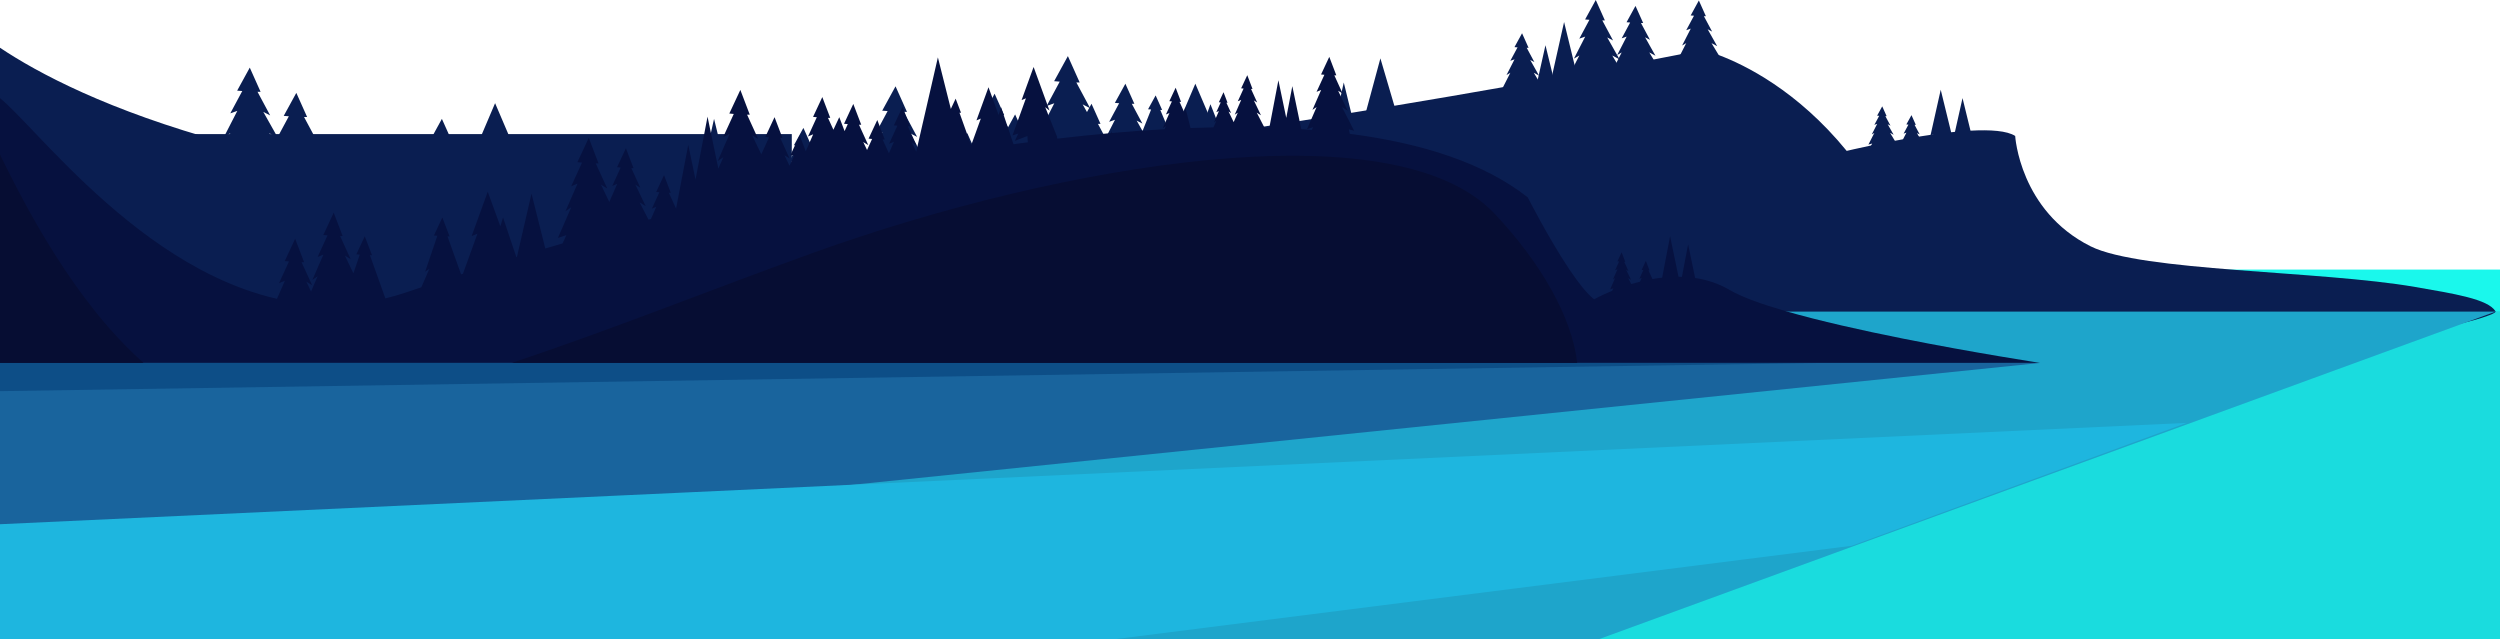 <svg width="2808" height="718" viewBox="0 0 2808 718" fill="none" xmlns="http://www.w3.org/2000/svg">
<path d="M2808 302.787H0V628.401H2808V302.787Z" fill="#1AF8EC"/>
<path d="M2808 349.573H0V718H2808V349.573Z" fill="#1ADCDE"/>
<path d="M2732.86 368.957C2645.83 377.386 2410.27 380.362 2110.61 380.317C1996.19 380.287 1872.47 379.818 1744.05 379.048C1496.34 377.552 1231.35 374.924 982.737 372.114C882.957 370.981 785.828 369.818 693.529 368.7C462.122 365.89 261.042 363.291 124.586 361.886C118.743 361.826 113.002 361.766 107.396 361.72C79.213 361.433 54.12 361.207 32.421 361.055C20.584 360.98 9.76 360.92 0 360.874V53.63C42.181 81.835 121.327 124.3 253.258 160.3C270.583 165.028 288.786 169.651 307.969 174.107C311.481 174.923 315.027 175.724 318.607 176.54C331.643 179.471 345.084 182.341 358.965 185.12C385.121 190.347 412.781 195.242 442.095 199.744C443.851 200.016 445.624 200.273 447.397 200.56C455.773 201.829 464.3 203.068 472.946 204.261C480.359 205.288 487.89 206.285 495.539 207.267C504.32 208.385 513.371 209.382 522.675 210.289C523.942 210.41 525.225 210.515 526.508 210.636C547.886 212.6 570.598 213.975 594.424 214.836C615.954 215.622 638.446 215.969 661.699 215.893H661.715C676.795 215.863 692.178 215.667 707.882 215.319C708.237 215.319 708.608 215.304 708.963 215.289C718.233 215.093 727.605 214.821 737.095 214.504C752.58 213.975 768.334 213.31 784.309 212.525C793.106 212.102 801.971 211.618 810.887 211.119C814.197 210.938 817.507 210.757 820.833 210.546C823.687 210.394 826.558 210.213 829.411 210.032C846.804 208.944 864.433 207.736 882.248 206.391C891.603 205.696 901.008 204.956 910.465 204.17C911.613 204.08 912.744 203.989 913.892 203.899C916.358 203.702 918.789 203.49 921.272 203.279H921.289C922.758 203.173 924.244 203.037 925.713 202.916H925.73C925.831 202.916 925.932 202.901 926.034 202.886C932.315 202.373 938.63 201.814 944.946 201.24H944.963C944.963 201.24 945.115 201.24 945.182 201.225C953.592 200.484 962.052 199.714 970.545 198.913C973.213 198.672 975.864 198.415 978.549 198.143C995.25 196.572 1012.03 194.895 1028.89 193.142C1030.44 192.976 1032.01 192.825 1033.58 192.659C1035.51 192.462 1037.4 192.266 1039.32 192.055C1042.16 191.768 1045.03 191.465 1047.88 191.148C1055.41 190.332 1062.96 189.517 1070.51 188.671H1070.53C1071.88 188.535 1073.23 188.384 1074.58 188.233C1079.61 187.674 1084.64 187.1 1089.69 186.526C1093.26 186.133 1096.84 185.71 1100.43 185.302C1107.66 184.471 1114.87 183.625 1122.1 182.764C1126.08 182.296 1130.05 181.812 1134 181.329C1134.49 181.283 1134.97 181.238 1135.44 181.163C1136.55 181.042 1137.67 180.906 1138.76 180.77C1139.98 180.634 1141.2 180.483 1142.38 180.332C1143.75 180.181 1145.11 180.014 1146.48 179.848C1146.72 179.833 1146.95 179.803 1147.19 179.773C1150.47 179.38 1153.74 178.972 1157.02 178.564C1157.29 178.534 1157.54 178.504 1157.81 178.474C1158.54 178.383 1159.26 178.292 1159.99 178.202H1160.02C1162.76 177.869 1165.5 177.537 1168.23 177.189C1173.09 176.585 1177.96 175.966 1182.82 175.346C1190.74 174.349 1198.66 173.337 1206.56 172.31C1217.15 170.95 1227.7 169.56 1238.24 168.155C1238.66 168.095 1239.07 168.035 1239.49 167.989C1240.98 167.793 1242.48 167.596 1243.96 167.4C1255.79 165.814 1267.57 164.213 1279.31 162.581C1281.54 162.279 1283.78 161.977 1286.01 161.659C1296.53 160.194 1306.98 158.729 1317.42 157.248H1317.44C1318.65 157.082 1319.82 156.901 1321.03 156.735C1329.61 155.511 1338.16 154.272 1346.67 153.033C1352.19 152.233 1357.68 151.432 1363.15 150.617C1366.2 150.178 1369.26 149.725 1372.32 149.272C1416.66 142.7 1459.82 136.023 1501.16 129.391C1506.7 128.515 1512.22 127.624 1517.71 126.748C1523.43 125.811 1529.12 124.889 1534.78 123.968C1545.38 122.23 1555.87 120.523 1566.19 118.786C1609.87 111.535 1650.87 104.495 1688.29 97.878C1690.01 97.591 1691.72 97.289 1693.39 96.972C1704.94 94.948 1716.12 92.938 1726.92 91.005C1727.36 90.929 1727.79 90.853 1728.22 90.778C1730.15 90.43 1732.04 90.098 1733.93 89.751C1736.87 89.222 1739.77 88.678 1742.65 88.164C1743.42 88.028 1744.2 87.892 1744.96 87.757C1750.99 86.654 1756.9 85.581 1762.66 84.539C1765.49 84.025 1768.3 83.496 1771.06 82.998C1786.19 80.218 1800.29 77.605 1813.28 75.172C1814.88 74.87 1816.5 74.583 1818.08 74.266C1832.68 71.532 1845.8 69.024 1857.3 66.834C1867.8 64.825 1876.94 63.042 1884.59 61.546C1885.64 61.35 1886.67 61.138 1887.66 60.942H1887.68C1903.7 57.815 1912.37 56.062 1912.37 56.062C1912.37 56.062 1918.68 57.467 1929.46 61.456C1929.78 61.576 1930.11 61.697 1930.45 61.818H1930.47C1959.46 72.71 2018.77 101.595 2074.2 169.485C2074.2 169.485 2085.1 166.856 2101.74 163.382C2109.51 161.75 2118.55 159.953 2128.31 158.109C2131.33 157.551 2134.4 156.976 2137.56 156.432C2143.35 155.39 2149.33 154.393 2155.39 153.426C2159.73 152.731 2164.14 152.066 2168.55 151.447C2176.25 150.329 2183.96 149.362 2191.53 148.547C2193 148.396 2194.43 148.244 2195.87 148.109C2201.85 147.534 2207.67 147.066 2213.28 146.764C2235.63 145.556 2254.4 146.84 2263.45 152.701C2263.45 152.701 2268.43 236.726 2348.1 276.623C2404.85 305.054 2606.52 303.891 2712.75 322.337C2755.66 329.799 2795.05 335.887 2802.94 349.786C2804.9 353.23 2758.29 366.554 2732.91 369.032L2732.86 368.957Z" fill="#0A1E51"/>
<path d="M258.712 149.619L251.569 153.743L266.564 124.527L258.661 127.306L272.119 102.244L266.378 101.806L280.545 75.958L292.67 103.075H289.208L303.477 129.663L295.726 125.645L312.156 154.846L302.379 149.619L323.284 184.29L314.318 182.341L316.851 193.913L302.599 184.26L300.42 192.055L287.604 185.982L290.508 200.454H277.523L278.958 188.233L270.464 196.768L269.249 182.975L246.503 190.544L252.667 179.108L242.146 182.099L258.712 149.619Z" fill="#0A1E51"/>
<path d="M310.991 177.974L303.865 182.098L318.86 152.881L310.957 155.661L324.415 130.599L318.674 130.161L332.824 104.312L344.966 131.429H341.504L355.756 158.018L348.022 153.999L364.452 183.201L354.675 177.974L375.58 212.644L366.597 210.696L369.146 222.282L354.895 212.614L352.716 220.409L339.9 214.336L342.804 228.809H329.802L331.254 216.587L322.743 225.122L321.528 211.33L298.799 218.899L304.962 207.463L294.442 210.454L310.991 177.974Z" fill="#0A1E51"/>
<path d="M885.912 199.184L880.543 202.296L891.839 180.27L885.879 182.371L896.027 163.472L891.704 163.139L902.376 143.651L911.529 164.091H908.911L919.668 184.138L913.825 181.117L926.22 203.127L918.84 199.184L934.595 225.319L927.841 223.854L929.749 232.586L919.009 225.304L917.371 231.181L907.695 226.603L909.891 237.511H900.097L901.177 228.295L894.778 234.731L893.866 224.337L876.71 230.033L881.37 221.422L873.434 223.673L885.912 199.184Z" fill="#0A1E51"/>
<path d="M982.788 174.863L975.24 179.229L991.096 148.321L982.738 151.266L996.972 124.769L990.894 124.3L1005.87 96.957L1018.7 125.63H1015.06L1030.12 153.759L1021.95 149.514L1039.32 180.408L1028.97 174.863L1051.08 211.528L1041.59 209.473L1044.29 221.725L1029.21 211.512L1026.91 219.746L1013.35 213.326L1016.43 228.629H1002.68L1004.2 215.697L995.216 224.731L993.933 210.138L969.87 218.145L976.405 206.059L965.277 209.217L982.788 174.863Z" fill="#0A1E51"/>
<path d="M1032.94 193.837L1026.62 197.508L1039.91 171.584L1032.9 174.047L1044.84 151.825L1039.76 151.432L1052.31 128.515L1063.06 152.55H1060.01L1072.64 176.132L1065.78 172.582L1080.35 198.475L1071.68 193.837L1090.22 224.58L1082.26 222.857L1084.51 233.13L1071.88 224.564L1069.94 231.484L1058.57 226.09L1061.16 238.916H1049.62L1050.91 228.085L1043.37 235.653L1042.29 223.416L1022.11 230.124L1027.59 219.987L1018.26 222.646L1032.94 193.837Z" fill="#0A1E51"/>
<path d="M1067.07 214.835L1060.75 218.506L1074.04 192.583L1067.03 195.06L1078.97 172.838L1073.87 172.43L1086.43 149.513L1097.19 173.563H1094.13L1106.76 197.144L1099.91 193.579L1114.48 219.488L1105.8 214.835L1124.34 245.592L1116.39 243.855L1118.64 254.128L1106 245.577L1104.06 252.481L1092.7 247.088L1095.28 259.929H1083.75L1085.03 249.082L1077.48 256.651L1076.42 244.429L1056.24 251.137L1061.71 241L1052.39 243.644L1067.07 214.835Z" fill="#0A1E51"/>
<path d="M1097.78 170.588L1091.45 174.244L1104.74 148.32L1097.75 150.798L1109.67 128.575L1104.59 128.183L1117.15 105.266L1127.91 129.301H1124.83L1137.48 152.883L1130.61 149.332L1145.18 175.226L1136.52 170.588L1155.06 201.33L1147.09 199.608L1149.35 209.881L1136.7 201.315L1134.78 208.219L1123.41 202.841L1125.98 215.667H1114.47L1115.75 204.835L1108.2 212.404L1107.12 200.167L1086.96 206.875L1092.43 196.738L1083.09 199.397L1097.78 170.588Z" fill="#0A1E51"/>
<path d="M1120.81 193.837L1114.48 197.508L1127.77 171.584L1120.78 174.047L1132.7 151.825L1127.62 151.432L1140.17 128.515L1150.94 152.55H1147.87L1160.51 176.132L1153.64 172.582L1168.21 198.475L1159.53 193.837L1178.07 224.58L1170.12 222.857L1172.38 233.13L1159.74 224.564L1157.81 231.484L1146.43 226.09L1149.01 238.916H1137.5L1138.78 228.085L1131.23 235.653L1130.15 223.416L1109.99 230.124L1115.46 219.987L1106.12 222.646L1120.81 193.837Z" fill="#0A1E51"/>
<path d="M1139.83 178.549L1133.51 182.22L1146.8 156.296L1139.79 158.774L1151.73 136.552L1146.63 136.144L1159.2 113.227L1169.95 137.277H1166.9L1179.53 160.859L1172.67 157.293L1187.24 183.201L1178.57 178.549L1197.11 209.306L1189.15 207.569L1191.4 217.842L1178.77 209.276L1176.83 216.195L1165.46 210.802L1168.04 223.643H1156.51L1157.8 212.796L1150.25 220.365L1149.18 208.143L1129 214.851L1134.48 204.714L1125.15 207.357L1139.83 178.549Z" fill="#0A1E51"/>
<path d="M1175.63 143.379L1167.84 147.896L1184.2 115.99L1175.59 119.042L1190.27 91.699L1184 91.2L1199.45 63.011L1212.69 92.59H1208.93L1224.48 121.61L1216.04 117.229L1233.97 149.09L1223.3 143.379L1246.11 181.222L1236.32 179.092L1239.08 191.737L1223.53 181.192L1221.15 189.697L1207.17 183.065L1210.34 198.867H1196.16L1197.73 185.528L1188.46 194.834L1187.13 179.787L1162.32 188.036L1169.04 175.557L1157.56 178.82L1175.63 143.379Z" fill="#0A1E51"/>
<path d="M478.721 192.915L472.98 196.254L489.545 154.71L484.918 154.347L496.333 133.515L506.127 155.374H503.341L530.814 220.878L523.57 219.307L525.63 228.658L514.131 220.863L512.375 227.147L502.041 222.253L504.388 233.93H493.901L495.067 224.065L488.211 230.954L487.231 219.82L468.893 225.923L473.858 216.708L465.381 219.11L478.721 192.915Z" fill="#0A1E51"/>
<path d="M683.921 154.514L718.386 241.892L711.159 240.321L713.202 249.657L701.702 241.877L699.946 248.161L689.612 243.267L691.959 254.929H681.473L682.638 245.065L675.782 251.953L674.803 240.835L656.464 246.938L661.429 237.708L652.952 240.125L683.921 154.514Z" fill="#0A1E51"/>
<path d="M722.539 165.014L748.273 252.392L742.87 250.821L744.406 260.157L735.811 252.377L734.511 258.661L726.794 253.767L728.55 265.429H720.715L721.593 255.58L716.46 262.453L715.734 251.334L702.039 257.438L705.754 248.207L699.422 250.624L722.539 165.014Z" fill="#0A1E51"/>
<path d="M802.022 133.515L823.383 220.878L818.892 219.307L820.175 228.658L813.049 220.863L811.951 227.147L805.552 222.253L807.004 233.93H800.52L801.229 224.065L796.99 230.954L796.382 219.82L785.018 225.923L788.091 216.708L782.84 219.11L802.022 133.515Z" fill="#0A1E51"/>
<path d="M935.237 160.465L956.598 247.843L952.107 246.272L953.373 255.608L946.264 247.828L945.166 254.113L938.767 249.203L940.219 260.88H933.718L934.444 251.016L930.205 257.904L929.597 246.786L918.233 252.889L921.306 243.658L916.055 246.076L935.237 160.465Z" fill="#0A1E51"/>
<path d="M961.376 127.91L982.737 215.288L978.262 213.702L979.529 223.053L972.403 215.258L971.322 221.558L964.905 216.648L966.357 228.326H959.873L960.582 218.461L956.344 225.35L955.736 214.231L944.372 220.334L947.445 211.104L942.193 213.521L961.376 127.91Z" fill="#0A1E51"/>
<path d="M542.112 164.424L534.226 167.218L556.093 115.87L584.935 183.413L577.184 178.111L598.832 224.202L589.866 222.238L592.398 233.825L578.147 224.171L575.968 231.966L563.152 225.893L566.073 240.366H553.071L554.506 228.144L546.012 236.665L544.797 222.887L522.051 230.456L528.231 219.02L517.694 222.011L542.112 164.424Z" fill="#0A1E51"/>
<path d="M1207.78 177.945L1201.85 181.39L1214.33 157.022L1207.76 159.349L1218.97 138.471L1214.18 138.093L1225.98 116.551L1236.1 139.151H1233.21L1245.1 161.312L1238.65 157.974L1252.34 182.311L1244.18 177.945L1261.61 206.845L1254.13 205.213L1256.24 214.867L1244.37 206.815L1242.56 213.311L1231.87 208.25L1234.29 220.32H1223.47L1224.66 210.123L1217.59 217.238L1216.58 205.742L1197.61 212.057L1202.76 202.524L1193.98 205.017L1207.78 177.945Z" fill="#0A1E51"/>
<path d="M1245.84 155.405L1239.9 158.864L1252.37 134.496L1245.81 136.823L1257.02 115.945L1252.22 115.567L1264.03 94.025L1274.14 116.625H1271.25L1283.14 138.787L1276.69 135.433L1290.38 159.77L1282.23 155.405L1299.66 184.304L1292.17 182.688L1294.29 192.341L1282.41 184.289L1280.61 190.785L1269.92 185.724L1272.33 197.78H1261.51L1262.71 187.597L1255.63 194.713L1254.62 183.216L1235.66 189.516L1240.81 179.999L1232.03 182.476L1245.84 155.405Z" fill="#0A1E51"/>
<path d="M1696.41 81.758L1692.11 84.266L1701.14 66.636L1696.38 68.313L1704.5 53.206L1701.04 52.934L1709.58 37.344L1716.89 53.689H1714.8L1723.4 69.733L1718.73 67.316L1728.65 84.93L1722.75 81.758L1735.35 102.681L1729.95 101.503L1731.47 108.482L1722.89 102.666L1721.57 107.364L1713.84 103.693L1715.59 112.425H1707.76L1708.62 105.053L1703.49 110.204L1702.76 101.88L1689.05 106.443L1692.76 99.554L1686.43 101.352L1696.41 81.758Z" fill="#0A1E51"/>
<path d="M1773.9 62.316L1767.86 65.806L1780.54 41.076L1773.87 43.432L1785.25 22.238L1780.38 21.86L1792.37 0L1802.62 22.933H1799.7L1811.78 45.427L1805.22 42.028L1819.12 66.743L1810.85 62.316L1828.53 91.639L1820.94 89.992L1823.09 99.796L1811.03 91.624L1809.19 98.225L1798.35 93.074L1800.8 105.326H1789.81L1791.04 94.977L1783.85 102.198L1782.82 90.536L1763.57 96.941L1768.78 87.257L1759.88 89.796L1773.9 62.316Z" fill="#0A1E51"/>
<path d="M1821.49 58.887L1816.44 61.817L1827.08 41.091L1821.47 43.054L1831.01 25.289L1826.94 24.971L1836.99 6.632L1845.6 25.863H1843.13L1853.25 44.731L1847.76 41.876L1859.41 62.603L1852.47 58.887L1867.32 83.481L1860.95 82.106L1862.76 90.324L1852.64 83.465L1851.09 88.995L1842 84.689L1844.06 94.962H1834.84L1835.87 86.29L1829.83 92.333L1828.97 82.559L1812.84 87.922L1817.21 79.81L1809.75 81.925L1821.49 58.887Z" fill="#0A1E51"/>
<path d="M1893.96 48.449L1889.34 51.138L1899.08 32.133L1893.95 33.947L1902.69 17.646L1898.96 17.359L1908.16 0.545L1916.05 18.175H1913.8L1923.07 35.472L1918.04 32.858L1928.73 51.848L1922.37 48.449L1935.96 71.003L1930.13 69.719L1931.79 77.258L1922.52 70.989L1921.1 76.049L1912.76 72.106L1914.65 81.503H1906.2L1907.13 73.557L1901.61 79.116L1900.82 70.142L1886.03 75.067L1890.05 67.619L1883.21 69.568L1893.96 48.449Z" fill="#0A1E51"/>
<path d="M2105.27 149.272L2102.4 150.949L2108.47 139.105L2105.27 140.238L2110.71 130.102L2108.38 129.905L2114.12 119.451L2119.04 130.434H2117.63L2123.41 141.19L2120.27 139.559L2126.92 151.387L2122.95 149.272L2131.43 163.307L2127.78 162.521L2128.81 167.204L2123.05 163.291L2122.18 166.449L2116.98 163.986L2118.16 169.848H2112.89L2113.48 164.893L2110.04 168.352L2109.55 162.778L2100.34 165.829L2102.84 161.207L2098.59 162.415L2105.27 149.272Z" fill="#0A1E51"/>
<path d="M2138.12 159.137L2135.25 160.799L2141.31 148.971L2138.12 150.104L2143.55 139.967L2141.22 139.77L2146.97 129.316L2151.88 140.284H2150.48L2156.25 151.055L2153.11 149.424L2159.77 161.253L2155.8 159.137L2164.27 173.172L2160.63 172.371L2161.66 177.07L2155.9 173.157L2155.02 176.314L2149.82 173.852L2151 179.713H2145.73L2146.32 174.758L2142.88 178.218L2142.39 172.643L2133.19 175.695L2135.69 171.072L2131.43 172.28L2138.12 159.137Z" fill="#0A1E51"/>
<path d="M1284.86 151.522L1280.57 154L1292.95 123L1289.49 122.729L1298.02 107.184L1305.31 123.499H1303.24L1323.75 172.385L1318.35 171.206L1319.87 178.186L1311.29 172.37L1309.99 177.068L1302.27 173.412L1304.01 182.114H1296.19L1297.07 174.757L1291.94 179.893L1291.21 171.599L1277.52 176.146L1281.23 169.273L1274.9 171.071L1284.86 151.522Z" fill="#0A1E51"/>
<path d="M1359.58 117.049L1385.32 182.25L1379.91 181.072L1381.45 188.051L1372.87 182.235L1371.56 186.933L1363.84 183.277L1365.6 191.979H1357.76L1358.64 184.622L1353.52 189.758L1352.78 181.465L1339.1 186.012L1342.82 179.138L1336.48 180.936L1359.58 117.049Z" fill="#0A1E51"/>
<path d="M1550.46 65.564L1568.53 126.913L1564.73 125.795L1565.81 132.367L1559.79 126.898L1558.87 131.31L1553.45 127.865L1554.69 136.068H1549.18L1549.79 129.134L1546.21 133.969L1545.69 126.158L1536.08 130.449L1538.68 123.968L1534.24 125.66L1550.46 65.564Z" fill="#0A1E51"/>
<path d="M1509.33 92.65L1524.32 154L1521.18 152.897L1522.06 159.453L1517.06 153.985L1516.3 158.411L1511.81 154.966L1512.83 163.154H1508.27L1508.77 156.235L1505.78 161.07L1505.36 153.259L1497.39 157.55L1499.55 151.069L1495.85 152.761L1509.33 92.65Z" fill="#0A1E51"/>
<path d="M1735.86 50.79L1752.95 120.69L1749.37 119.436L1750.38 126.914L1744.69 120.675L1743.81 125.705L1738.68 121.793L1739.84 131.128H1734.66L1735.23 123.243L1731.84 128.742L1731.35 119.844L1722.26 124.723L1724.73 117.351L1720.51 119.285L1735.86 50.79Z" fill="#0A1E51"/>
<path d="M1756.78 24.745L1773.87 94.645L1770.27 93.391L1771.28 100.869L1765.59 94.63L1764.72 99.66L1759.6 95.748L1760.76 105.084H1755.56L1756.14 97.198L1752.74 102.697L1752.25 93.799L1743.17 98.678L1745.63 91.306L1741.43 93.24L1756.78 24.745Z" fill="#0A1E51"/>
<path d="M2179.83 100.81L2192.73 153.563L2190.01 152.611L2190.79 158.246L2186.48 153.548L2185.82 157.34L2181.95 154.394L2182.83 161.433H2178.91L2179.35 155.481L2176.79 159.636L2176.41 152.928L2169.56 156.614L2171.42 151.04L2168.24 152.49L2179.83 100.81Z" fill="#0A1E51"/>
<path d="M2204.31 110.159L2217.2 162.912L2214.49 161.961L2215.25 167.596L2210.96 162.897L2210.31 166.689L2206.44 163.728L2207.32 170.783H2203.4L2203.82 164.831L2201.25 168.985L2200.9 162.263L2194.03 165.949L2195.9 160.39L2192.73 161.84L2204.31 110.159Z" fill="#0A1E51"/>
<path d="M1332.18 130.252L1326.28 132.337L1342.61 94.011L1364.13 144.422L1358.35 140.464L1374.51 174.863L1367.81 173.397L1369.7 182.053L1359.08 174.848L1357.44 180.664L1347.88 176.132L1350.04 186.918H1340.35L1341.43 177.809L1335.08 184.169L1334.17 173.881L1317.2 179.531L1321.81 170.995L1313.96 173.231L1332.18 130.252Z" fill="#0A1E51"/>
<path d="M889.336 150.614H29.333V369.362H889.336V150.614Z" fill="#0A1E51"/>
<path d="M2803 350C2525.74 451.28 2169.07 581.592 1892.35 682.691L1795.7 718H0V350H2803Z" fill="#1EA5CB"/>
<path d="M2291 407.715L1340.18 505.255H1340.17L953.856 544.877H953.704L774.631 563.263L737.398 567.079L504.173 591H0V332L32.809 337.309L106.346 349.255L109.639 349.783L126.102 352.467L231.385 369.526L298.032 380.34L640.592 385.046L1770.48 400.581L2291 407.715Z" fill="#19649D"/>
<path d="M2456 475L2079.78 613.012L1959.67 628.237L1704.7 660.565L1251.65 718H0V588.812L705.96 556.091L760.34 553.594L952.812 544.664L2456 475Z" fill="#1EB6DF"/>
<path d="M2048.29 407.599L0 439.353V407.599H2048.29Z" fill="#0D4E87"/>
<path d="M2291.05 407.599H0V110.189C9.676 118.075 23.354 132.562 40.577 150.6C82.945 195.014 146.757 260.925 225.244 302.802C230.934 305.853 236.709 308.769 242.569 311.519C264.402 321.882 287.3 330.206 311.093 335.629L319.958 315.341L313.423 318.045L317.83 308.392L320.397 302.787L324.551 293.692L319.806 293.255L331.525 268.177L341.572 294.508H338.718L342.518 302.787L344.578 307.274L350.538 320.326L344.122 316.413L349.373 327.381L356.753 310.37L350.859 314.374L354.135 306.881L355.908 302.787L363.254 285.988L356.719 288.692L367.864 264.385L363.119 263.947L374.838 238.855L384.885 265.186H382.031L393.834 291.004L387.418 287.121L394.932 302.802L396.063 305.159L396.941 306.986L397.583 305.083L398.377 302.787L404.084 285.973L400.251 285.625L409.707 265.382L417.813 286.622H415.499L421.291 302.787L421.747 304.086L432.841 335.161C440.71 333.258 448.647 330.976 456.651 328.272C462.105 326.414 467.644 324.541 473.25 322.668L481.878 302.802L482.25 301.971L481.017 302.802L477.488 305.204L478.316 302.802L478.687 301.714L491.216 264.869L487.383 264.521L496.84 244.278L504.945 265.518H502.632L515.06 300.219L515.988 302.817L517.88 308.119C518.572 307.893 519.298 307.651 519.99 307.455L521.662 302.832L522.709 299.947H522.726L536.252 262.497L529.734 265.201L547.836 215.348L561.986 254.188L565.026 244.308L579.987 288.798C580.189 288.722 580.409 288.662 580.611 288.617L596.991 217.463L612.476 279.084C618.892 277.211 625.36 275.307 631.861 273.434L636.15 264.113L626.643 267.285L641.587 232.857L635.154 237.223L648.696 206.254L641.57 209.215L653.711 182.657L648.527 182.173L661.31 154.799L663.033 159.316L665.532 165.843L667.288 170.496L669.297 175.753L672.269 183.548H669.162L682.046 211.723L675.055 207.462L684.36 226.844L693.242 206.541L687.686 208.852L696.197 190.225L697.126 188.186L693.09 187.808L698.561 176.085L699.675 173.683L703.036 166.507L708.017 179.605L708.524 180.95L709.317 182.959V182.989L711.546 188.866H709.115L710.972 192.914L711.31 193.609L719.145 210.771L713.708 207.462L725.241 231.543L718.368 227.222L728.382 246.695C729.294 246.468 730.205 246.212 731.134 245.985L737.129 232.268L732.215 234.307L740.607 215.967L737.01 215.65L745.859 196.721L753.424 216.572H751.262L759.368 234.292L773.045 162.64L781.201 201.691L790.945 150.66L793.95 134.979V134.949L794.693 131.021L795.318 134.027L796.331 138.846L797.412 144.104L798.78 150.675L806.851 189.395L812.407 176.629L806.159 180.859L815.987 158.425L816.78 156.642L819.313 150.857L816.409 152.065L812.39 153.727L813.775 150.675L815.885 146.053L817.338 142.911L824.176 127.985L819.161 127.516L820.884 123.845L828.449 107.651L831.556 100.989L839.627 122.184L842.16 128.816H839.138L849.117 150.675L851.616 156.129L844.845 152.005L855.078 173.336L863.791 154.256L859.57 153.863L861.056 150.675L869.972 131.611L877.25 150.675L878.887 154.951H876.355L886.807 177.853L881.133 174.408L886.773 186.177L892.025 174.65L887.803 174.257L898.205 152.005L905.044 169.906L911.9 154.195L913.369 150.842L912.136 151.355L910.937 151.869H910.92L907.56 153.259L908.759 150.66L917.438 131.671L913.217 131.278L921.626 113.301L923.619 109.025L925.088 112.893L932.518 132.366H929.968L932.94 138.862L936.081 145.735L941.501 134.118L942.666 131.595L948.644 147.261L952.241 139.391L948.019 139.013L953.879 126.444V126.414L958.151 117.319L958.421 116.745L963.976 131.323L967.337 140.085H964.804L969.616 150.63L975.256 162.988L969.583 159.513L973.872 168.486L979.546 156.084L975.594 155.706L977.975 150.615L983.142 139.542L983.26 139.315L985.371 134.798L991.416 150.615L993.747 156.718H991.366L994.794 164.211L998.441 172.188L1004.1 159.226L998.644 161.492L1007.31 142.563L1007.93 141.203L1007.22 141.128L1003.98 140.826L1006.85 134.677L1013.74 119.918L1022.12 141.868H1019.73L1023.6 150.328L1029.56 163.38L1024.23 160.147L1029.11 170.299L1036.32 138.877L1037.18 135.221V135.191L1046.25 95.747L1048.49 85.987V85.958L1050.74 76.168L1051.09 74.642L1053.44 64.445L1060.72 93.451L1067.98 122.35L1073.38 110.808L1077.94 122.773L1079.43 126.655H1077.7L1079.04 130.387L1079.44 131.52L1084.66 146.113L1090.79 163.275L1094.3 153.561L1096.43 147.684V147.654L1098.31 142.442L1100.48 136.445L1101.65 133.181L1099.52 134.058L1096.75 135.221L1098.27 131.006L1103.89 115.537L1110.28 97.998L1114.72 110.158L1121.63 129.148L1123.33 123.619L1123.47 123.196V123.166L1124.34 120.341L1124.7 121.338V121.368L1125.58 123.951V123.982L1133.53 147.624L1138.36 161.99C1142.88 161.371 1147.39 160.767 1151.9 160.163C1152.76 160.042 1153.61 159.936 1154.47 159.815L1153.95 152.775L1152.44 153.349L1149.35 154.573H1149.34L1144.86 156.31L1139.9 158.259L1143.71 149.98L1137.23 152.156L1140.03 144.376L1146.03 127.834L1152.29 110.491V110.416L1152.24 110.446L1150.25 111.276L1147.44 112.44L1158.45 82.09L1160.56 76.289L1160.95 75.247L1161.29 76.168L1178.78 124.193L1173.99 120.356L1182.16 140.735V140.765L1185.71 149.603V149.633L1187.38 153.757L1186.97 153.666L1187.7 155.706C1207.96 153.319 1228.04 151.234 1247.9 149.482L1248.36 147.095L1248.83 149.391C1268.84 147.639 1288.58 146.204 1308.06 145.131L1309.57 141.657L1306.02 144.059L1313.5 126.958L1309.57 128.574L1316.29 113.905L1313.42 113.633L1320.49 98.511L1326.55 114.389H1324.83L1330 125.749L1331.27 120.25L1337.18 143.802C1345.84 143.484 1354.43 143.243 1362.94 143.061L1366.15 135.659L1363.52 137.457L1369.09 124.737L1366.15 125.946L1371.13 115.023L1369.01 114.842L1374.26 103.572L1378.77 115.386H1377.48L1382.79 126.973L1379.91 125.22L1385.66 137.185L1390.32 126.504L1386.85 128.861L1394.15 112.183L1390.3 113.754L1396.83 99.463L1394.05 99.206L1400.94 84.447L1406.83 99.916H1405.16L1412.08 115.098L1408.33 112.802L1416.32 129.48L1411.56 126.489L1420.17 143.213C1422.03 143.258 1423.89 143.303 1425.73 143.349L1435.89 90.142L1444.71 132.411L1451.53 96.759L1461.59 145.086C1465.56 145.343 1469.51 145.615 1473.43 145.917L1474.87 142.835L1467.99 145.131L1478.8 120.265L1474.14 123.407L1483.92 101.034L1478.75 103.164L1487.55 83.994L1483.8 83.646L1493.05 63.871L1500.97 84.628H1498.73L1508.01 104.992L1502.98 101.91L1513.7 124.284L1507.32 120.28L1520.95 146.808L1515.1 145.327L1516.03 150.298C1598.18 160.918 1667.33 183.442 1715.96 221.663C1715.96 221.663 1721.99 233.537 1730.94 249.747H1730.96C1739.74 265.609 1751.31 285.625 1762.84 302.772C1772.74 317.486 1782.56 330.1 1790.55 336.173C1790.55 336.173 1798.23 331.777 1810.76 326.671L1812.03 323.921L1808.5 325.1L1814.06 312.334L1811.68 313.951L1816.57 302.772L1816.71 302.469L1815.98 302.772L1814.07 303.557L1814.44 302.772L1818.58 293.707L1816.66 293.541L1821.4 283.359L1825.47 294.025H1824.31L1828.31 302.772L1829.1 304.479L1826.5 302.908L1832.02 314.389L1828.75 312.334L1832.23 319.087C1835.38 318.135 1838.66 317.229 1842.05 316.383L1843.94 312.063L1841.31 313.15L1845.82 303.3L1843.89 303.134L1844.06 302.787L1848.64 292.982L1852.39 302.787L1852.69 303.618H1851.53L1856.02 313.422C1859.6 312.803 1863.23 312.259 1866.94 311.851L1868.68 302.787L1875.84 265.292L1883.64 302.787L1885.33 310.839C1886.6 310.869 1887.87 310.884 1889.13 310.93L1890.69 302.787L1896.11 274.356L1902.02 302.787L1903.99 312.244C1917.16 314.208 1930.32 318.392 1942.78 325.704C1956.22 333.59 1978.68 341.687 2005.93 349.558C2044.01 360.541 2091.44 371.116 2136.65 380.165C2217.57 396.329 2291.31 407.583 2291.31 407.583L2291.05 407.599Z" fill="#06113F"/>
<path d="M161.212 407.599H0V173.623C8.646 191.298 19.622 213.203 32.81 237.027C44.427 257.98 57.75 280.429 72.695 302.802C76.106 307.908 79.618 313.045 83.215 318.136C90.577 328.59 98.294 338.938 106.349 349.045C106.501 349.226 106.619 349.422 106.771 349.574C107.412 350.389 108.071 351.19 108.713 352.006C113.475 357.882 118.355 363.683 123.336 369.348C135.291 382.929 147.939 395.831 161.228 407.584L161.212 407.599Z" fill="#060D33"/>
<path d="M1771.5 407.599H574.584C684.073 371.464 802.31 323.816 915.058 283.33C1189.64 184.787 1565.19 119.979 1678.61 239.913C1729.83 294.086 1765.73 355.858 1771.5 407.614V407.599Z" fill="#060D33"/>
</svg>
